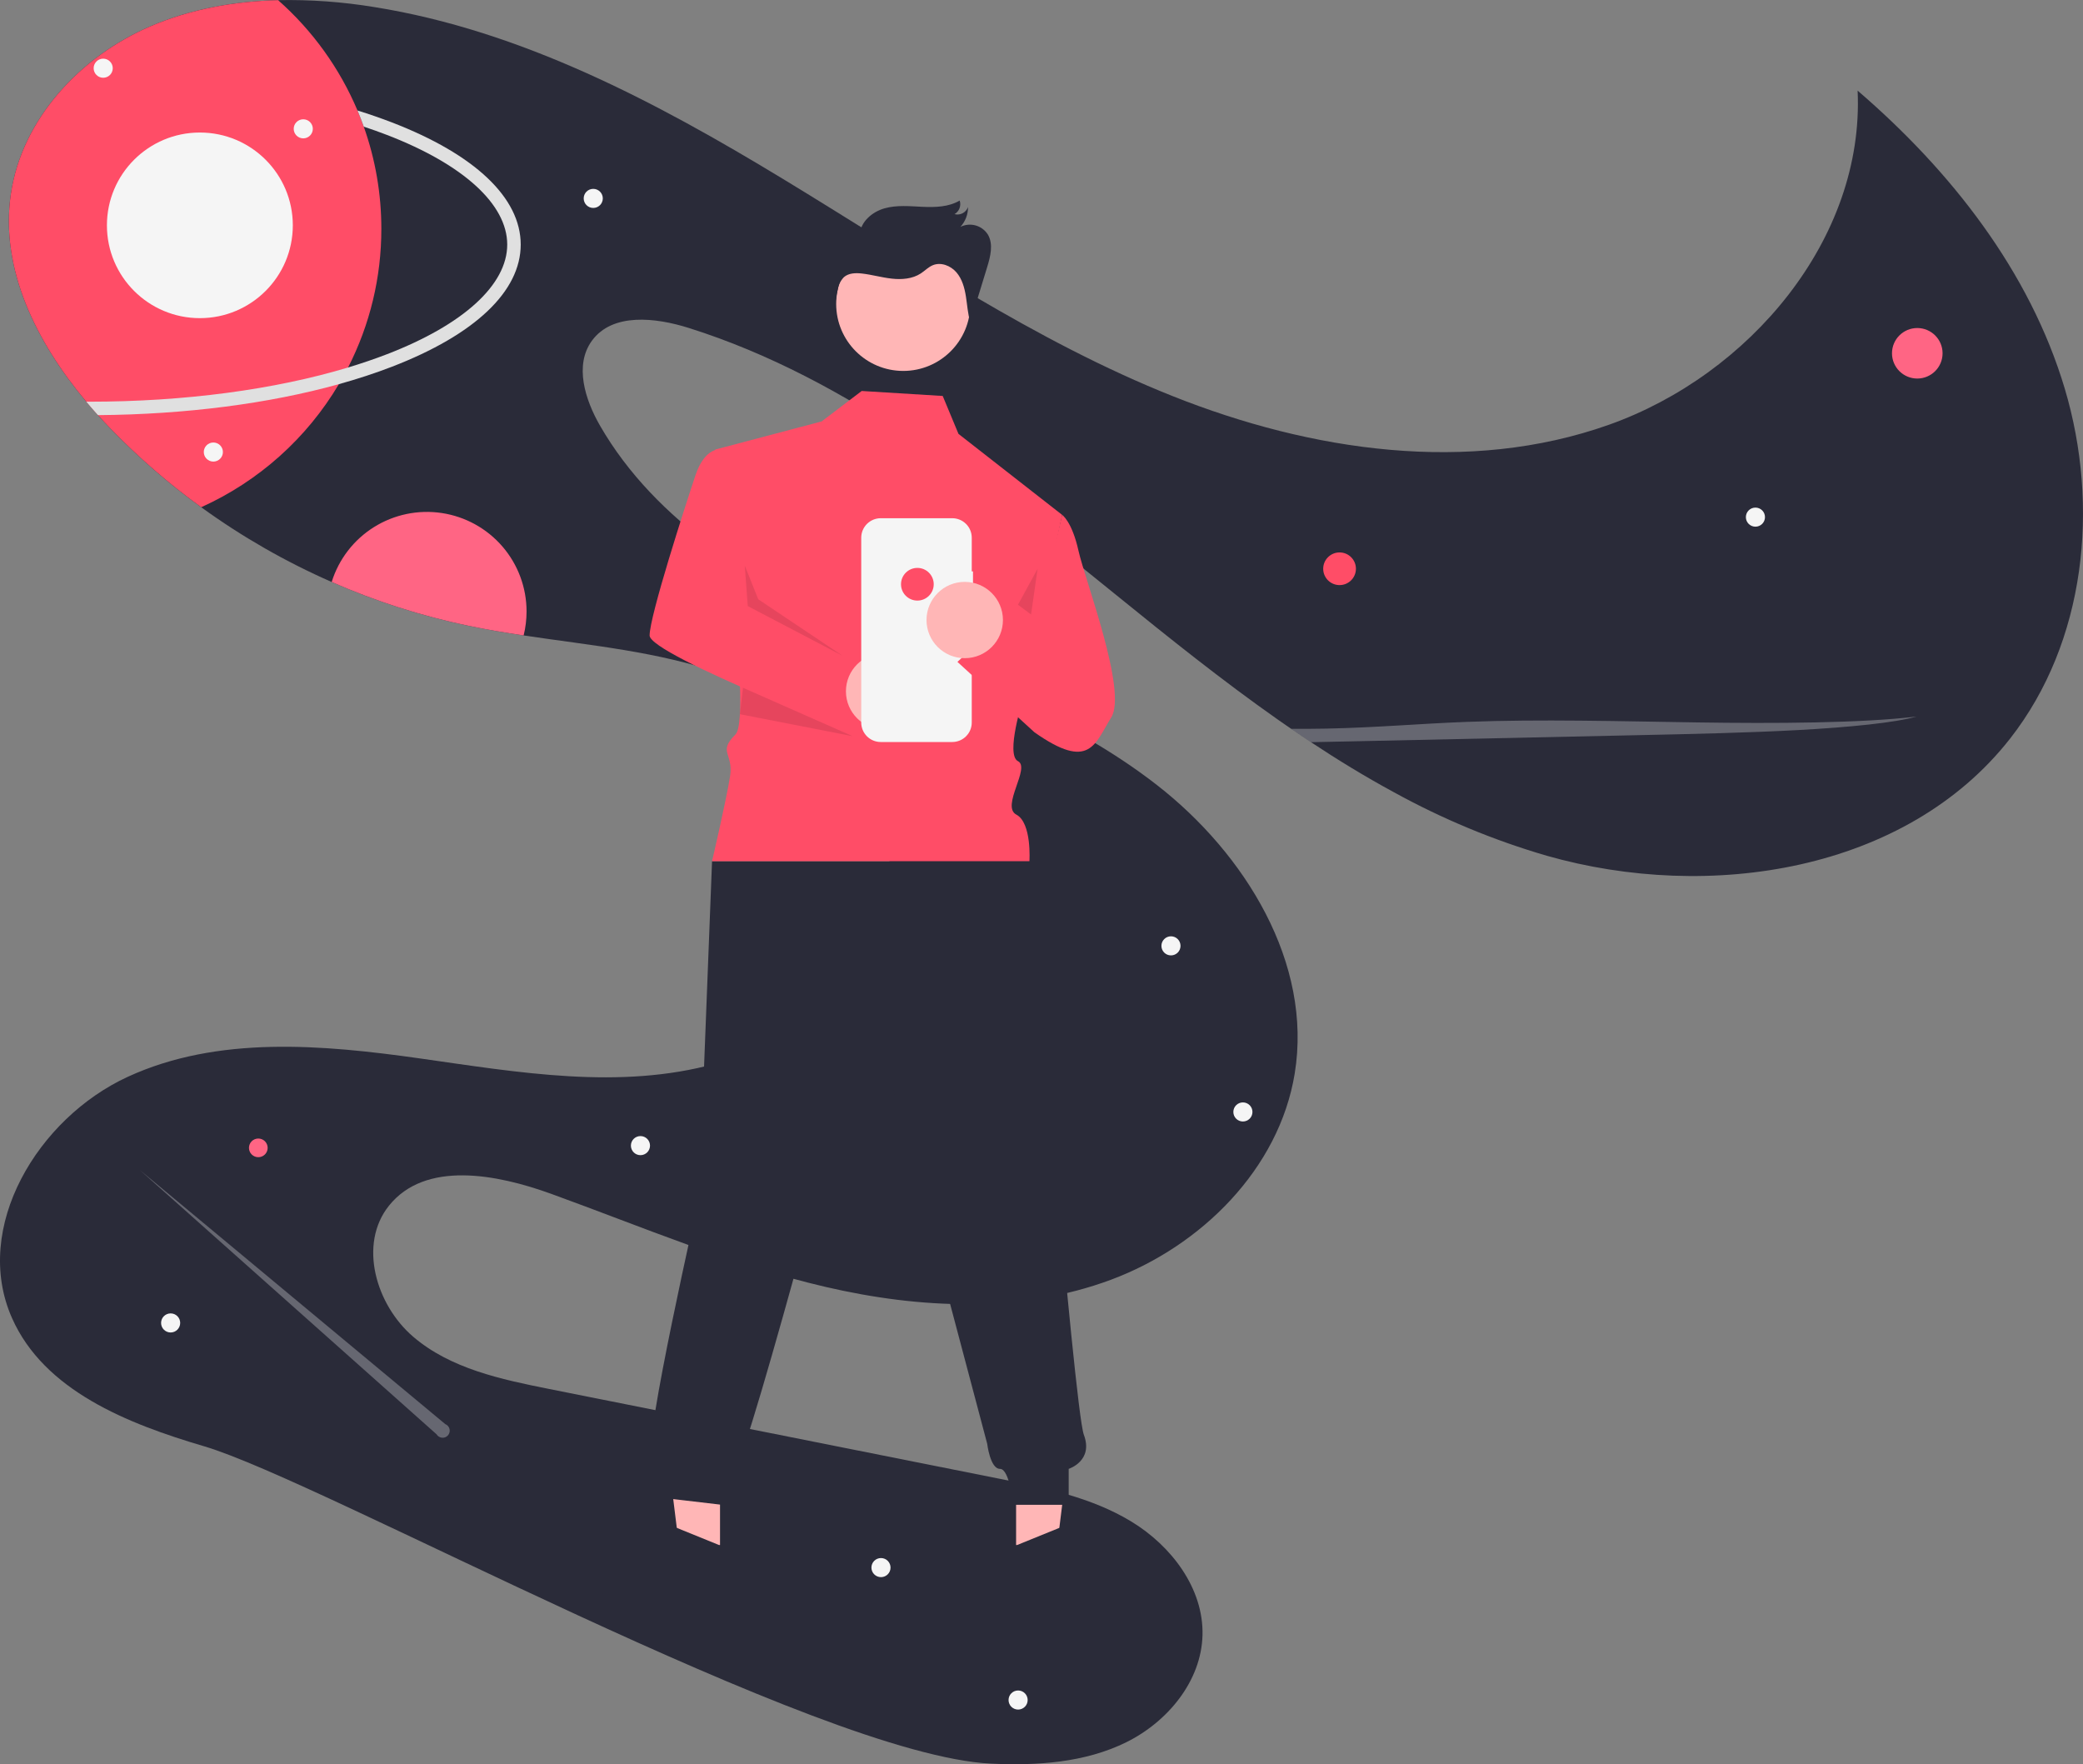 <svg width="307" height="260" viewBox="0 0 307 260" fill="none" xmlns="http://www.w3.org/2000/svg">
<rect x="0" y="0" width="307" height="260" fill="#808080" stroke="none"/>
<g clip-path="url(#clip0_563_109840)">
<path d="M296.256 108.849C280.903 128.452 251.933 132.941 227.964 126.113C220.12 123.825 212.554 120.68 205.401 116.735C201.247 114.483 197.192 112.012 193.219 109.379C192.242 108.734 191.265 108.079 190.297 107.41C189.638 106.96 188.981 106.505 188.326 106.044C180.123 100.282 172.241 93.96 164.492 87.675C145.147 71.986 125.272 55.813 101.503 48.328C96.607 46.786 90.272 46.065 87.244 50.207C84.617 53.802 86.22 58.893 88.443 62.75C96.69 77.037 111.658 86.058 126.64 92.995C141.621 99.931 157.491 105.551 170.515 115.693C183.538 125.835 193.481 141.955 190.817 158.227C188.521 172.249 177.055 183.641 163.723 188.606C150.391 193.568 135.522 192.877 121.664 189.655C107.805 186.43 94.649 180.803 81.274 175.954C73.21 173.026 62.668 171.002 57.317 177.7C52.798 183.36 55.395 192.288 60.898 196.999C66.401 201.709 73.849 203.287 80.956 204.703C103.021 209.102 125.086 213.501 147.151 217.898C153.92 219.244 160.847 220.654 166.744 224.239C172.642 227.822 177.399 234.08 177.23 240.971C177.061 247.762 172.082 253.762 165.979 256.769C159.88 259.773 152.836 260.236 146.041 259.912C120.577 258.694 47.573 218.302 30.064 213.138C18.812 209.823 6.511 204.954 1.767 194.243C-4.141 180.909 5.58 164.776 18.849 158.686C32.114 152.593 47.494 153.943 61.952 155.994C76.41 158.045 91.346 160.655 105.42 156.758C119.493 152.861 132.388 140.159 131 125.644C129.79 113.014 118.397 103.497 106.407 99.303C97.021 96.018 87.035 95.125 77.176 93.646C74.439 93.239 71.712 92.783 69.012 92.22C62.097 90.774 55.352 88.612 48.885 85.77C42.1 82.794 35.653 79.1 29.656 74.751C24.873 71.288 20.403 67.413 16.298 63.17C15.672 62.522 15.052 61.859 14.439 61.182C13.856 60.534 13.28 59.872 12.717 59.197C5.388 50.455 -0.026 39.688 1.598 28.593C3.218 17.528 11.855 8.315 22.139 3.889C28.082 1.332 34.493 0.188 40.984 0.022C45.729 -0.072 50.474 0.269 55.157 1.041C76.828 4.501 96.686 15.014 115.442 26.396C134.194 37.779 152.468 50.273 172.854 58.387C193.239 66.505 216.444 69.942 237.124 62.601C257.804 55.264 274.794 35.245 273.783 13.357C287.499 25.149 299.155 39.972 304.317 57.292C309.478 74.612 307.404 94.612 296.256 108.849Z" fill="#2A2B39"/>
<path d="M150.053 251.946C150.831 251.946 151.461 251.316 151.461 250.539C151.461 249.763 150.831 249.133 150.053 249.133C149.274 249.133 148.644 249.763 148.644 250.539C148.644 251.316 149.274 251.946 150.053 251.946Z" fill="#F5F5F5"/>
<path d="M129.843 232.429C130.621 232.429 131.251 231.799 131.251 231.023C131.251 230.246 130.621 229.616 129.843 229.616C129.065 229.616 128.434 230.246 128.434 231.023C128.434 231.799 129.065 232.429 129.843 232.429Z" fill="#F5F5F5"/>
<path d="M149.757 229.594L155.583 229.593L158.355 207.153L149.756 207.154L149.757 229.594Z" fill="#FFB6B6"/>
<path d="M148.27 227.694L149.91 227.694L156.313 225.094L159.745 227.693H159.746C161.685 227.693 163.545 228.463 164.917 229.832C166.288 231.201 167.058 233.058 167.059 234.995V235.232L148.271 235.233L148.27 227.694Z" fill="#2A2B39"/>
<path d="M106.12 229.594L100.294 229.593L97.522 207.153L106.121 207.154L106.12 229.594Z" fill="#FFB6B6"/>
<path d="M107.607 235.233L88.819 235.232V234.995C88.819 233.058 89.589 231.201 90.961 229.832C92.332 228.463 94.192 227.693 96.131 227.693H96.132L99.564 225.094L105.967 227.694L107.607 227.694L107.607 235.233Z" fill="#2A2B39"/>
<path d="M25.15 196.373C25.928 196.373 26.558 195.743 26.558 194.966C26.558 194.189 25.928 193.56 25.15 193.56C24.372 193.56 23.741 194.189 23.741 194.966C23.741 195.743 24.372 196.373 25.15 196.373Z" fill="#F5F5F5"/>
<path opacity="0.3" d="M65.626 209.877L20.595 172.421L64.342 211.377C64.427 211.519 64.545 211.64 64.685 211.728C64.826 211.816 64.985 211.869 65.151 211.883C65.316 211.898 65.482 211.872 65.636 211.809C65.79 211.746 65.926 211.648 66.034 211.522C66.141 211.396 66.218 211.246 66.256 211.085C66.294 210.924 66.293 210.756 66.254 210.595C66.214 210.434 66.136 210.285 66.027 210.16C65.918 210.035 65.781 209.938 65.626 209.877H65.626Z" fill="#F5F5F5"/>
<path d="M38.071 170.54C38.831 170.54 39.448 169.924 39.448 169.164C39.448 168.405 38.831 167.789 38.071 167.789C37.31 167.789 36.693 168.405 36.693 169.164C36.693 169.924 37.31 170.54 38.071 170.54Z" fill="#FF6584"/>
<path d="M94.393 170.241C95.171 170.241 95.802 169.611 95.802 168.834C95.802 168.057 95.171 167.428 94.393 167.428C93.615 167.428 92.984 168.057 92.984 168.834C92.984 169.611 93.615 170.241 94.393 170.241Z" fill="#F5F5F5"/>
<path d="M183.183 165.279C183.961 165.279 184.592 164.649 184.592 163.872C184.592 163.096 183.961 162.466 183.183 162.466C182.405 162.466 181.775 163.096 181.775 163.872C181.775 164.649 182.405 165.279 183.183 165.279Z" fill="#F5F5F5"/>
<path d="M172.582 140.8C173.36 140.8 173.99 140.171 173.99 139.394C173.99 138.617 173.36 137.987 172.582 137.987C171.804 137.987 171.173 138.617 171.173 139.394C171.173 140.171 171.804 140.8 172.582 140.8Z" fill="#F5F5F5"/>
<path d="M104.944 126.916L103.015 176.509C103.015 176.509 94.686 213.137 96.133 214.1C97.58 215.063 98.192 220.805 98.192 220.805L106.39 221.768C106.39 221.768 106.39 217.916 108.319 216.472C110.248 215.027 128.091 147.138 128.091 147.138L145.498 212.777C145.498 212.777 145.933 216.472 147.38 216.472C148.827 216.472 149.309 221.768 149.309 221.768H157.507V216.472C157.507 216.472 161.191 215.306 159.744 211.454C158.297 207.602 151.72 126.916 151.72 126.916H104.944Z" fill="#2A2B39"/>
<path opacity="0.3" d="M282.444 105.601C279.369 106.507 272.59 107.175 265.136 107.585C257.685 107.992 249.512 108.171 241.441 108.343C227.314 108.647 213.188 108.953 199.063 109.259C197.122 109.302 195.174 109.342 193.219 109.378C192.242 108.733 191.265 108.078 190.297 107.41C192.03 107.42 193.763 107.41 195.482 107.377C202.827 107.231 209.046 106.659 216.129 106.388C227.029 105.968 238.797 106.299 250.158 106.467C261.518 106.639 274.462 106.576 282.444 105.601Z" fill="#F5F5F5"/>
<path d="M197.429 86.228C198.761 86.228 199.841 85.15 199.841 83.82C199.841 82.491 198.761 81.413 197.429 81.413C196.098 81.413 195.018 82.491 195.018 83.82C195.018 85.15 196.098 86.228 197.429 86.228Z" fill="#FF4D67"/>
<path d="M77.606 90.106C77.607 91.299 77.463 92.488 77.176 93.646C74.439 93.239 71.712 92.782 69.012 92.22C62.097 90.774 55.352 88.612 48.885 85.77C49.925 82.418 52.134 79.549 55.112 77.684C58.09 75.819 61.638 75.083 65.113 75.607C68.589 76.132 71.76 77.884 74.053 80.544C76.345 83.204 77.606 86.597 77.606 90.106Z" fill="#FF6584"/>
<path d="M258.721 77.619C259.499 77.619 260.13 76.989 260.13 76.212C260.13 75.435 259.499 74.806 258.721 74.806C257.943 74.806 257.313 75.435 257.313 76.212C257.313 76.989 257.943 77.619 258.721 77.619Z" fill="#F5F5F5"/>
<path d="M282.576 55.787C284.634 55.787 286.303 54.12 286.303 52.065C286.303 50.009 284.634 48.343 282.576 48.343C280.517 48.343 278.848 50.009 278.848 52.065C278.848 54.12 280.517 55.787 282.576 55.787Z" fill="#FF6584"/>
<path d="M87.436 30.646C88.214 30.646 88.844 30.016 88.844 29.239C88.844 28.463 88.214 27.833 87.436 27.833C86.658 27.833 86.027 28.463 86.027 29.239C86.027 30.016 86.658 30.646 87.436 30.646Z" fill="#F5F5F5"/>
<path d="M56.204 33.729C56.214 40.831 54.534 47.833 51.301 54.159C50.873 54.992 50.42 55.812 49.942 56.617C45.208 64.599 38.124 70.931 29.656 74.751C24.873 71.287 20.404 67.412 16.298 63.17C15.672 62.521 15.052 61.858 14.439 61.181C13.856 60.533 13.28 59.872 12.717 59.197C5.388 50.454 -0.026 39.687 1.598 28.592C3.218 17.527 11.855 8.314 22.139 3.888C28.083 1.331 34.493 0.187 40.984 0.021C46.058 4.496 50.059 10.054 52.689 16.283C53.02 17.067 53.325 17.861 53.613 18.665C55.333 23.502 56.209 28.597 56.204 33.729Z" fill="#FF4D67"/>
<path d="M31.445 68.026C32.223 68.026 32.853 67.396 32.853 66.619C32.853 65.843 32.223 65.213 31.445 65.213C30.667 65.213 30.036 65.843 30.036 66.619C30.036 67.396 30.667 68.026 31.445 68.026Z" fill="#F5F5F5"/>
<path d="M126.999 57.62L121.099 62.106L105.426 66.25C105.426 66.25 111.042 105.601 108.391 108.247C105.741 110.894 108.131 110.965 107.599 114.402C107.066 117.84 104.944 126.916 104.944 126.916H151.72C151.72 126.916 152.097 121.276 149.792 120.054C147.486 118.832 151.917 113.131 150.033 112.178C148.148 111.224 150.799 102.955 150.799 102.955L156.543 75.879L141.265 63.944L138.941 58.355L126.999 57.62Z" fill="#FF4D67"/>
<path d="M134.36 92.783C135.488 92.783 136.401 91.871 136.401 90.745C136.401 89.62 135.488 88.707 134.36 88.707C133.233 88.707 132.319 89.62 132.319 90.745C132.319 91.871 133.233 92.783 134.36 92.783Z" fill="#F5F5F5"/>
<path opacity="0.1" d="M150.032 89.12L151.961 90.564L152.926 83.823L150.032 89.12Z" fill="black"/>
<path d="M106.351 66.211C106.351 66.211 103.939 65.73 102.493 70.063C101.046 74.396 95.742 90.767 95.742 93.656C95.742 96.544 128.776 109.291 128.776 109.291L125.339 97.252L110.208 89.322L106.351 66.211Z" fill="#FF4D67"/>
<path d="M130.309 107.506C133.419 107.506 135.941 104.988 135.941 101.882C135.941 98.776 133.419 96.259 130.309 96.259C127.198 96.259 124.676 98.776 124.676 101.882C124.676 104.988 127.198 107.506 130.309 107.506Z" fill="#FFB6B6"/>
<path opacity="0.1" d="M109.502 101.357L125.67 108.498L109.052 105.255L109.502 101.357Z" fill="black"/>
<path opacity="0.1" d="M109.767 83.358L110.208 89.322L124.2 96.654L111.755 88.32L109.767 83.358Z" fill="black"/>
<path d="M143.403 84.209H143.221V79.245C143.221 78.867 143.147 78.493 143.002 78.145C142.858 77.796 142.646 77.48 142.378 77.213C142.111 76.946 141.794 76.734 141.445 76.59C141.096 76.445 140.721 76.371 140.343 76.371H129.809C129.431 76.371 129.057 76.445 128.707 76.59C128.358 76.734 128.041 76.946 127.774 77.213C127.507 77.48 127.295 77.796 127.15 78.145C127.005 78.493 126.931 78.867 126.931 79.245V106.481C126.931 106.858 127.005 107.232 127.15 107.58C127.295 107.929 127.507 108.246 127.774 108.512C128.041 108.779 128.358 108.991 128.707 109.135C129.057 109.28 129.431 109.354 129.809 109.354H140.343C140.721 109.354 141.095 109.28 141.445 109.135C141.794 108.991 142.111 108.779 142.378 108.512C142.646 108.246 142.858 107.929 143.002 107.58C143.147 107.232 143.221 106.858 143.221 106.481V87.743H143.403V84.209Z" fill="#F5F5F5"/>
<path d="M135.205 88.51C136.537 88.51 137.616 87.432 137.616 86.103C137.616 84.773 136.537 83.695 135.205 83.695C133.873 83.695 132.794 84.773 132.794 86.103C132.794 87.432 133.873 88.51 135.205 88.51Z" fill="#FF4D67"/>
<path d="M156.543 75.879C156.543 75.879 157.989 76.842 158.954 81.175C159.918 85.508 166.187 101.879 163.776 105.731C161.365 109.583 160.653 113.694 152.455 107.916L141.111 97.546L149.309 89.842L152.685 92.249L156.543 75.879Z" fill="#FF4D67"/>
<path d="M142.185 97C145.295 97 147.817 94.482 147.817 91.376C147.817 88.271 145.295 85.753 142.185 85.753C139.074 85.753 136.552 88.271 136.552 91.376C136.552 94.482 139.074 97 142.185 97Z" fill="#FFB6B6"/>
<path d="M133.125 54.665C138.585 54.665 143.011 50.245 143.011 44.794C143.011 39.343 138.585 34.924 133.125 34.924C127.665 34.924 123.239 39.343 123.239 44.794C123.239 50.245 127.665 54.665 133.125 54.665Z" fill="#FFB6B6"/>
<path d="M123.151 46.762L121.794 41.604C121.44 40.258 121.083 38.885 121.162 37.496C121.242 36.107 121.832 34.673 123.004 33.921C124.176 33.168 125.966 33.346 126.72 34.516C126.863 32.648 128.566 31.211 130.372 30.702C132.178 30.193 134.095 30.394 135.97 30.48C137.844 30.566 139.823 30.506 141.441 29.557C141.564 29.926 141.556 30.326 141.418 30.691C141.28 31.055 141.02 31.36 140.683 31.555C141.085 31.665 141.514 31.618 141.883 31.423C142.251 31.229 142.532 30.902 142.669 30.509C142.681 31.591 142.281 32.637 141.549 33.435C142.247 33.089 143.049 33.015 143.799 33.227C144.549 33.439 145.193 33.922 145.606 34.582C146.432 36.011 145.969 37.806 145.486 39.384L143.007 47.483C142.63 46.252 142.56 44.952 142.358 43.681C142.157 42.409 141.799 41.111 140.959 40.135C140.118 39.159 138.691 38.594 137.496 39.079C136.826 39.35 136.315 39.902 135.71 40.298C134.469 41.11 132.89 41.227 131.416 41.061C129.941 40.896 128.504 40.477 127.029 40.309C126.106 40.204 125.076 40.232 124.379 40.846C123.9 41.343 123.584 41.974 123.472 42.655C123.143 44.011 123.014 45.409 123.088 46.803" fill="#2A2B39"/>
<path d="M76.745 36.045C76.745 42.935 70.006 49.326 57.768 54.046C55.319 54.992 52.699 55.849 49.942 56.617C39.625 59.488 27.347 61.079 14.439 61.181C13.856 60.533 13.28 59.872 12.717 59.197C12.856 59.2 12.995 59.2 13.134 59.2C27.152 59.2 40.45 57.427 51.301 54.159C53.305 53.553 55.227 52.898 57.052 52.194C68.303 47.857 74.757 41.969 74.757 36.045C74.757 30.12 68.303 24.235 57.052 19.895C55.939 19.465 54.793 19.055 53.613 18.665C53.325 17.861 53.02 17.067 52.689 16.283C54.451 16.832 56.144 17.419 57.768 18.043C70.006 22.763 76.745 29.158 76.745 36.045Z" fill="#E0E0E0"/>
<path d="M29.457 46.887C37.023 46.887 43.156 40.763 43.156 33.209C43.156 25.655 37.023 19.531 29.457 19.531C21.891 19.531 15.758 25.655 15.758 33.209C15.758 40.763 21.891 46.887 29.457 46.887Z" fill="#F5F5F5"/>
<path d="M44.697 20.392C45.475 20.392 46.105 19.762 46.105 18.986C46.105 18.209 45.475 17.579 44.697 17.579C43.919 17.579 43.288 18.209 43.288 18.986C43.288 19.762 43.919 20.392 44.697 20.392Z" fill="#F5F5F5"/>
<path d="M15.21 11.46C15.989 11.46 16.619 10.831 16.619 10.054C16.619 9.277 15.989 8.647 15.21 8.647C14.432 8.647 13.802 9.277 13.802 10.054C13.802 10.831 14.432 11.46 15.21 11.46Z" fill="#F5F5F5"/>
</g>
<defs>
<clipPath id="clip0_563_109840">
<rect width="307" height="260" fill="white"/>
</clipPath>
</defs>
</svg>
